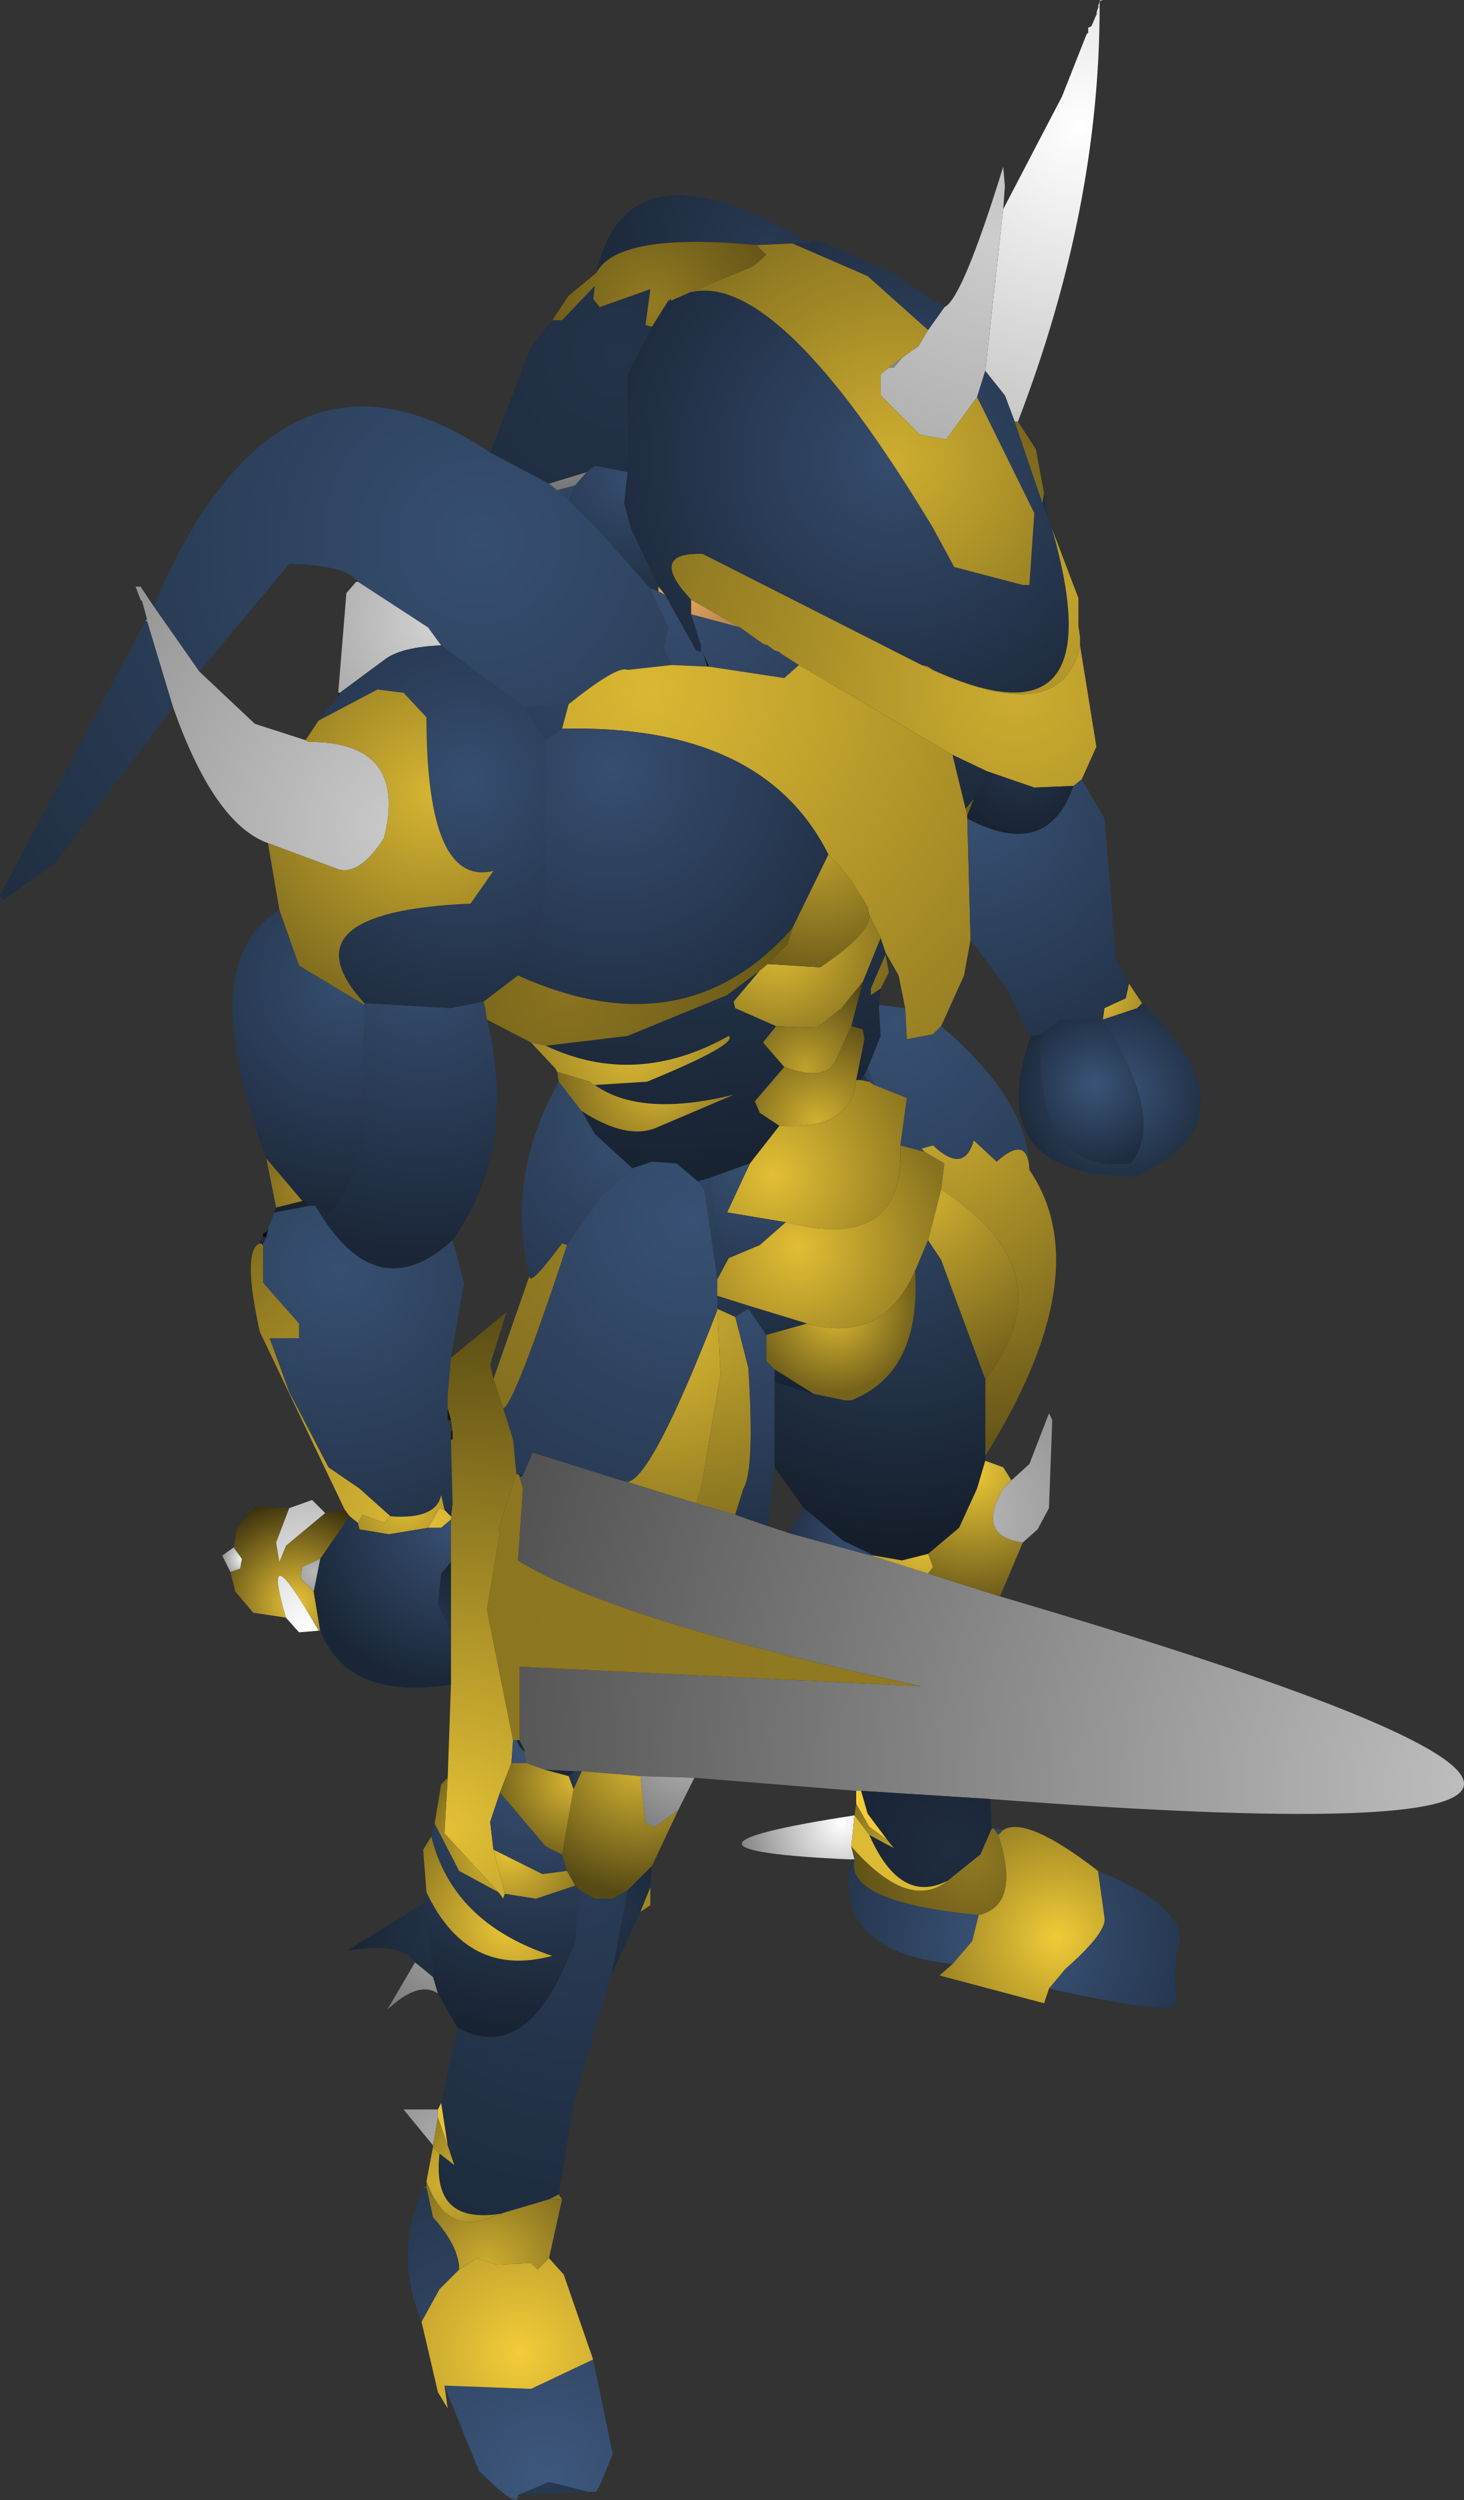 <?xml version="1.0" encoding="UTF-8" standalone="no"?>
<svg xmlns:ffdec="https://www.free-decompiler.com/flash" xmlns:xlink="http://www.w3.org/1999/xlink" ffdec:objectType="shape" height="76.5px" width="44.8px" xmlns="http://www.w3.org/2000/svg">
  <rect width="100%" height="100%" fill="#333333" stroke="none"/>
  <g transform="matrix(1.0, 0.0, 0.0, 1.0, 21.75, 63.6)">
    <path d="M11.9 -63.55 L11.9 -63.6 12.0 -63.6 11.9 -63.55 M11.85 -63.4 L11.9 -63.4 11.85 -63.35 11.85 -63.4 M11.8 -63.2 L11.85 -63.2 11.8 -63.15 11.8 -63.2" fill="url(#gradient0)" fill-rule="evenodd" stroke="none"/>
    <path d="M11.9 -63.55 L11.9 -63.4 Q11.9 -57.2 9.4 -50.7 L9.3 -50.7 9.0 -51.5 8.4 -52.25 8.95 -57.2 10.75 -60.65 11.5 -62.55 11.55 -62.6 11.55 -62.75 11.65 -62.8 11.8 -63.15 11.85 -63.2 11.8 -63.2 11.85 -63.35 11.9 -63.4 11.85 -63.4 11.9 -63.55" fill="url(#gradient1)" fill-rule="evenodd" stroke="none"/>
    <path d="M8.95 -57.2 L8.4 -52.25 8.15 -51.45 7.2 -50.15 6.4 -50.3 5.2 -51.5 5.2 -52.15 5.45 -52.35 5.6 -52.35 5.85 -52.65 6.2 -52.9 6.35 -53.0 6.65 -53.5 7.15 -54.2 Q7.7 -54.45 8.95 -58.5 L9.0 -57.9 8.95 -57.2" fill="url(#gradient2)" fill-rule="evenodd" stroke="none"/>
    <path d="M-1.8 -53.6 L-1.3 -54.4 -1.25 -54.4 -1.2 -54.4 -1.1 -54.45 -0.65 -54.65 Q2.05 -55.35 6.8 -47.45 L7.45 -46.25 9.55 -45.7 9.75 -45.7 9.9 -47.9 8.15 -51.45 8.4 -52.25 9.0 -51.5 9.3 -50.7 10.15 -48.2 10.35 -47.7 10.45 -47.4 Q12.4 -40.55 6.8 -43.1 L6.65 -43.2 6.45 -43.25 -0.05 -46.55 -0.25 -46.65 Q-1.95 -46.7 -0.6 -45.25 L-0.6 -44.8 -0.3 -43.85 -0.3 -43.65 -0.45 -43.7 -1.4 -45.4 -1.6 -45.65 -2.45 -47.45 -2.65 -48.2 -2.55 -49.15 -2.55 -52.15 -1.8 -53.6 M2.5 -56.15 L3.05 -56.15 Q2.95 -56.5 5.6 -55.2 L7.15 -54.2 6.65 -53.5 4.8 -55.15 2.5 -56.15" fill="url(#gradient3)" fill-rule="evenodd" stroke="none"/>
    <path d="M1.4 -56.1 Q-2.85 -56.5 -3.5 -55.25 -2.55 -59.5 3.05 -56.15 L2.5 -56.15 1.4 -56.1" fill="url(#gradient4)" fill-rule="evenodd" stroke="none"/>
    <path d="M-1.8 -53.6 L-2.0 -53.65 -1.85 -54.75 -3.4 -54.2 -3.6 -54.45 -3.55 -54.85 -4.55 -53.8 -4.85 -53.8 -4.35 -54.55 -3.5 -55.25 Q-2.85 -56.5 1.4 -56.1 L1.7 -55.8 1.3 -55.45 -0.65 -54.65 -1.1 -54.45 -1.2 -54.4 -1.25 -54.45 -1.3 -54.4 -1.8 -53.6" fill="url(#gradient5)" fill-rule="evenodd" stroke="none"/>
    <path d="M-1.3 -54.4 L-1.25 -54.45 -1.25 -54.4 -1.3 -54.4 M-0.65 -54.65 L1.3 -55.45 1.7 -55.8 1.4 -56.1 2.5 -56.15 4.8 -55.15 6.65 -53.5 6.35 -53.0 6.2 -52.9 5.85 -52.65 5.45 -52.35 5.2 -52.15 5.2 -51.5 6.4 -50.3 7.2 -50.15 8.15 -51.45 9.9 -47.9 9.75 -45.7 9.55 -45.7 7.45 -46.25 6.8 -47.45 Q2.05 -55.35 -0.65 -54.65" fill="url(#gradient6)" fill-rule="evenodd" stroke="none"/>
    <path d="M-4.85 -53.8 L-4.55 -53.8 -3.55 -54.85 -3.6 -54.45 -3.4 -54.2 -1.85 -54.75 -2.0 -53.65 -1.8 -53.6 -2.55 -52.15 -2.55 -49.15 -3.55 -49.35 -3.8 -49.15 -4.95 -48.8 -6.75 -49.75 -5.5 -53.0 -4.85 -53.8" fill="url(#gradient7)" fill-rule="evenodd" stroke="none"/>
    <path d="M-1.25 -54.45 L-1.2 -54.4 -1.25 -54.4 -1.25 -54.45 M-0.05 -43.2 L-0.1 -43.2 -0.25 -43.65 -0.05 -43.2" fill="url(#gradient8)" fill-rule="evenodd" stroke="none"/>
    <path d="M-6.75 -49.75 L-4.95 -48.8 -4.7 -48.6 -4.35 -48.3 -3.5 -47.45 -1.85 -45.6 -1.3 -44.4 -1.45 -43.8 -1.2 -43.25 -2.55 -43.1 Q-2.85 -43.25 -4.35 -42.05 L-5.7 -41.95 -8.25 -43.85 -8.65 -44.4 -10.8 -45.8 -10.85 -45.85 Q-11.2 -46.3 -12.9 -46.35 L-15.65 -43.05 -17.05 -45.05 Q-13.2 -54.1 -6.75 -49.75 M-16.45 -41.95 L-20.05 -37.2 -21.65 -36.05 -21.75 -36.2 -17.3 -44.6 -17.25 -44.6 -16.45 -41.95" fill="url(#gradient9)" fill-rule="evenodd" stroke="none"/>
    <path d="M-13.55 -37.8 Q-15.2 -38.4 -16.45 -41.95 L-17.25 -44.6 -17.25 -44.65 -17.4 -45.2 -17.45 -45.25 -17.6 -45.65 -17.45 -45.65 -17.05 -45.05 -15.65 -43.05 -13.95 -41.45 -12.4 -40.95 -12.3 -40.9 Q-9.25 -40.9 -10.0 -37.95 -10.75 -36.8 -11.4 -37.0 L-13.55 -37.8" fill="url(#gradient10)" fill-rule="evenodd" stroke="none"/>
    <path d="M-17.3 -44.6 L-17.25 -44.65 -17.25 -44.6 -17.3 -44.6" fill="url(#gradient11)" fill-rule="evenodd" stroke="none"/>
    <path d="M5.85 -52.65 L5.6 -52.35 5.45 -52.35 5.85 -52.65" fill="url(#gradient12)" fill-rule="evenodd" stroke="none"/>
    <path d="M9.4 -50.7 L9.95 -49.85 10.2 -48.5 10.15 -48.2 9.3 -50.7 9.4 -50.7" fill="url(#gradient13)" fill-rule="evenodd" stroke="none"/>
    <path d="M10.2 -48.5 L10.35 -47.7 10.15 -48.2 10.2 -48.5" fill="url(#gradient14)" fill-rule="evenodd" stroke="none"/>
    <path d="M-3.8 -49.15 L-3.55 -49.35 -2.55 -49.15 -2.65 -48.2 -2.45 -47.45 -1.6 -45.65 -1.6 -45.5 -1.85 -45.6 -3.5 -47.45 -4.35 -48.3 -4.15 -48.75 -3.8 -49.15" fill="url(#gradient15)" fill-rule="evenodd" stroke="none"/>
    <path d="M-0.6 -45.25 L0.9 -44.4 -0.6 -44.8 -0.6 -45.25 M-1.4 -45.4 L-1.6 -45.5 -1.6 -45.65 -1.4 -45.4" fill="url(#gradient16)" fill-rule="evenodd" stroke="none"/>
    <path d="M0.9 -44.4 L1.6 -43.9 1.75 -43.85 1.95 -43.7 2.1 -43.65 2.15 -43.6 2.7 -43.25 2.25 -42.85 -0.05 -43.2 -0.25 -43.65 -0.1 -43.2 -1.2 -43.25 -1.45 -43.8 -1.3 -44.4 -1.85 -45.6 -1.6 -45.5 -1.4 -45.4 -0.45 -43.7 -0.3 -43.65 -0.3 -43.85 -0.6 -44.8 0.9 -44.4 M-4.35 -42.05 L-4.55 -41.3 -5.05 -40.95 -5.7 -41.95 -4.35 -42.05 M5.2 -34.9 L5.35 -34.45 5.35 -34.4 4.9 -33.35 4.9 -33.15 5.2 -33.35 5.15 -32.85 5.15 -32.75 5.2 -31.9 4.8 -30.9 4.7 -30.7 4.6 -30.55 4.45 -30.55 4.7 -31.8 4.65 -32.1 4.3 -32.2 4.65 -33.55 5.2 -34.9 M-5.05 -31.6 L-2.55 -31.9 0.5 -33.15 1.5 -33.9 0.7 -32.95 0.75 -32.75 2.0 -32.2 1.6 -31.7 2.25 -30.95 1.35 -29.9 1.5 -29.55 2.1 -29.15 1.2 -28.0 -0.05 -27.55 -0.4 -27.45 -1.05 -28.0 -1.8 -28.05 -2.4 -27.85 -3.55 -28.9 -3.95 -29.6 Q-2.55 -28.7 -1.65 -29.1 L0.7 -30.1 Q-2.15 -29.4 -3.55 -30.4 L-1.95 -30.5 Q0.85 -31.65 0.55 -31.9 -2.3 -30.3 -5.05 -31.6 M-4.35 -48.3 L-4.7 -48.6 -4.15 -48.75 -4.35 -48.3" fill="url(#gradient17)" fill-rule="evenodd" stroke="none"/>
    <path d="M-4.95 -48.8 L-3.8 -49.15 -4.15 -48.75 -4.7 -48.6 -4.95 -48.8" fill="url(#gradient18)" fill-rule="evenodd" stroke="none"/>
    <path d="M10.45 -47.4 L11.25 -45.3 11.25 -44.45 11.3 -44.1 11.3 -43.85 Q10.75 -41.2 6.45 -43.25 L6.65 -43.2 6.8 -43.1 Q12.4 -40.55 10.45 -47.4" fill="url(#gradient19)" fill-rule="evenodd" stroke="none"/>
    <path d="M11.3 -43.85 L11.8 -40.75 11.35 -39.75 11.1 -39.55 9.9 -39.5 8.45 -40.0 7.4 -40.5 2.7 -43.25 2.15 -43.6 2.1 -43.65 1.95 -43.7 1.75 -43.85 1.6 -43.9 0.9 -44.4 -0.6 -45.25 Q-1.95 -46.7 -0.25 -46.65 L-0.05 -46.55 6.45 -43.25 Q10.75 -41.2 11.3 -43.85" fill="url(#gradient20)" fill-rule="evenodd" stroke="none"/>
    <path d="M-10.85 -45.8 L-10.85 -45.85 -10.8 -45.8 -10.85 -45.8" fill="url(#gradient21)" fill-rule="evenodd" stroke="none"/>
    <path d="M-11.4 -42.4 L-11.15 -45.45 -10.85 -45.8 -10.8 -45.8 -8.65 -44.4 -8.25 -43.85 Q-9.5 -43.8 -10.0 -43.4 L-11.35 -42.4 -11.4 -42.4" fill="url(#gradient22)" fill-rule="evenodd" stroke="none"/>
    <path d="M-11.4 -42.3 L-11.4 -42.4 -11.35 -42.4 -11.4 -42.3" fill="url(#gradient23)" fill-rule="evenodd" stroke="none"/>
    <path d="M-5.9 -33.75 L-6.95 -32.95 -7.95 -32.75 -10.6 -32.9 Q-13.15 -35.7 -7.35 -35.95 L-6.65 -36.95 Q-8.7 -36.45 -8.7 -41.65 L-9.4 -42.4 -10.2 -42.5 -12.0 -41.55 -11.4 -42.3 -11.35 -42.4 -10.0 -43.4 Q-9.5 -43.8 -8.25 -43.85 L-5.7 -41.95 -5.05 -40.95 -5.05 -36.6 Q-5.25 -34.8 -5.9 -33.75" fill="url(#gradient24)" fill-rule="evenodd" stroke="none"/>
    <path d="M7.95 -34.85 L7.75 -33.75 7.05 -32.2 6.8 -31.95 6.0 -31.8 5.95 -32.75 5.75 -33.75 5.35 -34.45 5.2 -34.9 4.85 -35.6 4.8 -35.85 4.3 -36.65 3.9 -37.15 3.6 -37.45 Q1.6 -41.45 -4.55 -41.3 L-4.35 -42.05 Q-2.85 -43.25 -2.55 -43.1 L-1.2 -43.25 -0.1 -43.2 -0.05 -43.2 2.25 -42.85 2.7 -43.25 7.4 -40.5 7.8 -38.85 7.85 -38.65 7.85 -38.55 7.95 -34.85" fill="url(#gradient25)" fill-rule="evenodd" stroke="none"/>
    <path d="M-13.2 -35.75 L-13.55 -37.8 -11.4 -37.0 Q-10.75 -36.8 -10.0 -37.95 -9.25 -40.9 -12.3 -40.9 L-12.4 -40.95 -12.0 -41.55 -10.2 -42.5 -9.4 -42.4 -8.7 -41.65 Q-8.7 -36.45 -6.65 -36.95 L-7.35 -35.95 Q-13.15 -35.7 -10.6 -32.9 L-10.6 -32.85 -12.6 -34.05 -13.2 -35.75" fill="url(#gradient26)" fill-rule="evenodd" stroke="none"/>
    <path d="M-6.95 -32.95 L-6.9 -32.75 -6.85 -32.4 Q-5.9 -28.45 -7.9 -25.65 -10.25 -23.5 -12.1 -26.7 -11.45 -25.75 -10.65 -28.7 L-10.6 -32.85 -10.6 -32.9 -7.95 -32.75 -6.95 -32.95" fill="url(#gradient27)" fill-rule="evenodd" stroke="none"/>
    <path d="M-13.6 -28.15 Q-15.85 -34.15 -13.2 -35.75 L-12.6 -34.05 -10.6 -32.85 -10.65 -28.7 Q-11.45 -25.75 -12.1 -26.7 L-12.3 -26.7 -12.35 -26.8 -12.4 -26.85 -12.5 -26.85 -13.6 -28.15" fill="url(#gradient28)" fill-rule="evenodd" stroke="none"/>
    <path d="M-4.55 -41.3 Q1.6 -41.45 3.6 -37.45 L2.5 -35.2 Q-0.8 -31.45 -5.9 -33.75 -5.25 -34.8 -5.05 -36.6 L-5.05 -40.95 -4.55 -41.3" fill="url(#gradient29)" fill-rule="evenodd" stroke="none"/>
    <path d="M1.5 -33.9 L0.5 -33.15 -2.55 -31.9 -5.05 -31.6 -5.5 -31.7 -6.85 -32.4 -6.9 -32.75 -6.95 -32.95 -5.9 -33.75 Q-0.8 -31.45 2.5 -35.2 L2.35 -34.7 1.75 -34.1 1.5 -33.9" fill="url(#gradient30)" fill-rule="evenodd" stroke="none"/>
    <path d="M7.4 -40.5 L8.45 -40.0 8.05 -39.15 7.8 -38.85 7.4 -40.5" fill="url(#gradient31)" fill-rule="evenodd" stroke="none"/>
    <path d="M7.85 -38.65 L7.8 -38.85 8.05 -39.15 7.85 -38.65" fill="url(#gradient32)" fill-rule="evenodd" stroke="none"/>
    <path d="M8.45 -40.0 L9.9 -39.5 11.1 -39.55 Q10.3 -37.25 7.85 -38.55 L7.85 -38.65 8.05 -39.15 8.45 -40.0" fill="url(#gradient33)" fill-rule="evenodd" stroke="none"/>
    <path d="M11.35 -39.75 L12.05 -38.55 12.4 -34.25 12.8 -33.5 12.7 -33.05 12.05 -32.75 12.0 -32.4 10.7 -32.4 10.1 -31.95 9.8 -31.9 9.8 -31.95 9.6 -32.15 9.1 -33.3 7.95 -34.85 7.85 -38.55 Q10.3 -37.25 11.1 -39.55 L11.35 -39.75" fill="url(#gradient34)" fill-rule="evenodd" stroke="none"/>
    <path d="M12.8 -33.5 L13.2 -32.9 13.05 -32.75 12.0 -32.4 12.05 -32.75 12.7 -33.05 12.8 -33.5" fill="url(#gradient35)" fill-rule="evenodd" stroke="none"/>
    <path d="M13.2 -32.9 Q16.9 -29.4 13.0 -27.6 8.25 -27.6 9.8 -31.9 L10.1 -31.95 Q9.9 -27.65 12.85 -28.0 13.95 -29.3 12.0 -32.4 L13.05 -32.75 13.2 -32.9" fill="url(#gradient36)" fill-rule="evenodd" stroke="none"/>
    <path d="M7.05 -32.2 Q9.75 -29.9 9.75 -27.8 9.7 -28.9 8.75 -28.05 L8.05 -28.7 Q7.75 -27.65 6.8 -28.55 L6.45 -28.45 6.55 -28.35 5.8 -28.55 6.0 -30.0 5.0 -30.4 4.8 -30.9 5.2 -31.9 5.15 -32.75 5.15 -32.85 5.95 -32.75 6.0 -31.8 6.8 -31.95 7.05 -32.2" fill="url(#gradient37)" fill-rule="evenodd" stroke="none"/>
    <path d="M4.85 -35.6 L5.2 -34.9 4.65 -33.55 4.0 -32.75 3.25 -32.15 2.0 -32.2 0.75 -32.75 0.7 -32.95 1.5 -33.9 1.75 -34.1 3.35 -34.0 Q4.9 -35.05 4.85 -35.6" fill="url(#gradient38)" fill-rule="evenodd" stroke="none"/>
    <path d="M3.6 -37.45 L3.9 -37.15 4.3 -36.65 4.8 -35.85 4.85 -35.6 Q4.9 -35.05 3.35 -34.0 L1.75 -34.1 2.35 -34.7 2.5 -35.2 3.6 -37.45" fill="url(#gradient39)" fill-rule="evenodd" stroke="none"/>
    <path d="M5.2 -33.35 L4.9 -33.15 4.9 -33.35 5.35 -34.4 5.45 -33.85 5.2 -33.35" fill="url(#gradient40)" fill-rule="evenodd" stroke="none"/>
    <path d="M-5.5 -31.7 L-5.05 -31.6 Q-2.3 -30.3 0.55 -31.9 0.85 -31.65 -1.95 -30.5 L-3.55 -30.4 -3.6 -30.4 -3.7 -30.5 -4.7 -30.8 -4.75 -30.9 -5.5 -31.7" fill="url(#gradient41)" fill-rule="evenodd" stroke="none"/>
    <path d="M2.25 -30.95 L1.6 -31.7 2.0 -32.2 3.25 -32.15 4.0 -32.75 4.65 -33.55 4.3 -32.2 3.8 -31.1 Q3.45 -30.5 2.25 -30.95" fill="url(#gradient42)" fill-rule="evenodd" stroke="none"/>
    <path d="M2.1 -29.15 L1.5 -29.55 1.35 -29.9 2.25 -30.95 Q3.45 -30.5 3.8 -31.1 L4.3 -32.2 4.65 -32.1 4.7 -31.8 4.45 -30.55 Q4.3 -29.0 2.1 -29.15" fill="url(#gradient43)" fill-rule="evenodd" stroke="none"/>
    <path d="M1.2 -28.0 L2.1 -29.15 Q4.3 -29.0 4.45 -30.55 L4.6 -30.55 4.85 -30.5 5.0 -30.4 6.0 -30.0 5.8 -28.55 Q5.95 -25.25 2.3 -26.2 L0.5 -26.5 1.2 -28.0" fill="url(#gradient44)" fill-rule="evenodd" stroke="none"/>
    <path d="M-0.05 -27.55 L1.2 -28.0 0.5 -26.5 2.3 -26.2 1.5 -25.5 0.55 -25.1 0.15 -26.1 -0.05 -27.55 M4.7 -30.7 L4.85 -30.5 4.6 -30.55 4.7 -30.7 M1.15 -23.55 L1.15 -23.65 2.95 -23.1 1.7 -22.75 1.15 -23.55 M1.95 -21.7 L3.15 -20.95 1.95 -21.3 1.95 -21.7" fill="url(#gradient45)" fill-rule="evenodd" stroke="none"/>
    <path d="M-3.95 -29.6 L-3.55 -28.9 -2.4 -27.85 -3.35 -27.0 -4.4 -25.5 -4.55 -25.55 Q-5.55 -24.2 -5.55 -24.55 -6.3 -27.55 -4.65 -30.5 L-3.95 -29.6 M-0.4 -27.45 L-0.05 -27.55 0.15 -26.1 0.55 -25.1 0.2 -24.45 -0.2 -27.2 -0.4 -27.45 M0.2 -23.55 L0.2 -23.95 1.15 -23.65 1.15 -23.55 0.75 -23.3 0.2 -23.55" fill="url(#gradient46)" fill-rule="evenodd" stroke="none"/>
    <path d="M-2.4 -27.85 L-1.8 -28.05 -1.05 -28.0 -0.4 -27.45 -0.2 -27.2 0.2 -24.45 0.2 -23.95 0.2 -23.55 0.2 -23.5 Q-1.8 -18.35 -2.55 -18.25 L-2.75 -18.3 -5.45 -19.15 -5.75 -18.45 -5.85 -18.45 -5.95 -18.5 -6.05 -19.55 -6.35 -20.5 Q-6.0 -20.65 -4.4 -25.5 L-3.35 -27.0 -2.4 -27.85 M-5.85 -10.35 L-5.75 -10.15 -5.85 -10.15 -5.95 -10.35 -5.85 -10.35 M-5.1 -9.45 L-4.15 -9.4 -4.35 -9.25 -5.1 -9.45" fill="url(#gradient47)" fill-rule="evenodd" stroke="none"/>
    <path d="M-3.55 -30.4 Q-2.15 -29.4 0.7 -30.1 L-1.65 -29.1 Q-2.55 -28.7 -3.95 -29.6 L-4.65 -30.5 -4.7 -30.8 -3.7 -30.5 -3.6 -30.4 -3.55 -30.4" fill="url(#gradient48)" fill-rule="evenodd" stroke="none"/>
    <path d="M-13.55 -26.0 L-13.35 -26.5 -12.3 -26.7 -12.1 -26.7 Q-10.25 -23.5 -7.9 -25.65 L-7.55 -24.35 -7.95 -22.05 -8.05 -20.9 -8.05 -20.5 -8.05 -20.15 -7.95 -19.8 -7.95 -19.55 -7.9 -17.6 -8.15 -17.4 -8.25 -17.85 Q-8.4 -17.1 -9.8 -17.2 L-10.75 -18.05 -11.7 -18.7 -12.9 -21.0 -13.5 -22.65 -12.6 -22.65 -12.6 -23.1 -13.7 -24.35 -13.7 -25.5 -13.7 -25.55 -13.6 -25.75 -13.55 -26.0" fill="url(#gradient49)" fill-rule="evenodd" stroke="none"/>
    <path d="M-13.35 -26.5 L-13.3 -26.65 -12.5 -26.85 -12.4 -26.85 -12.35 -26.8 -12.3 -26.7 -13.35 -26.5" fill="url(#gradient50)" fill-rule="evenodd" stroke="none"/>
    <path d="M-13.3 -26.65 L-13.6 -28.15 -12.5 -26.85 -13.3 -26.65" fill="url(#gradient51)" fill-rule="evenodd" stroke="none"/>
    <path d="M4.8 -30.9 L5.0 -30.4 4.85 -30.5 4.7 -30.7 4.8 -30.9" fill="url(#gradient52)" fill-rule="evenodd" stroke="none"/>
    <path d="M10.1 -31.95 L10.7 -32.4 12.0 -32.4 Q13.95 -29.3 12.85 -28.0 9.9 -27.65 10.1 -31.95" fill="url(#gradient53)" fill-rule="evenodd" stroke="none"/>
    <path d="M5.8 -28.55 L6.55 -28.35 7.15 -28.0 7.05 -27.2 6.65 -25.65 6.25 -24.7 Q5.25 -22.45 2.95 -23.1 L1.15 -23.65 0.2 -23.95 0.2 -24.45 0.55 -25.1 1.5 -25.5 2.3 -26.2 Q5.95 -25.25 5.8 -28.55" fill="url(#gradient54)" fill-rule="evenodd" stroke="none"/>
    <path d="M9.75 -27.8 Q11.9 -24.65 8.4 -19.05 L8.4 -21.4 Q10.95 -24.7 7.05 -27.2 L7.15 -28.0 6.55 -28.35 6.45 -28.45 6.8 -28.55 Q7.75 -27.65 8.05 -28.7 L8.75 -28.05 Q9.7 -28.9 9.75 -27.8" fill="url(#gradient55)" fill-rule="evenodd" stroke="none"/>
    <path d="M8.4 -19.05 L8.4 -18.9 8.15 -18.05 7.6 -16.85 6.65 -16.05 5.85 -15.85 5.0 -16.0 4.05 -16.45 2.85 -17.45 1.95 -18.7 1.95 -21.3 3.15 -20.95 4.1 -20.75 4.3 -20.75 Q6.45 -21.6 6.25 -24.7 L6.65 -25.65 7.05 -25.05 8.4 -21.4 8.4 -19.05" fill="url(#gradient56)" fill-rule="evenodd" stroke="none"/>
    <path d="M7.05 -27.2 Q10.95 -24.7 8.4 -21.4 L7.05 -25.05 6.65 -25.65 7.05 -27.2" fill="url(#gradient57)" fill-rule="evenodd" stroke="none"/>
    <path d="M-4.4 -25.5 Q-6.0 -20.65 -6.35 -20.5 L-6.65 -21.4 -5.55 -24.55 Q-5.55 -24.2 -4.55 -25.55 L-4.4 -25.5" fill="url(#gradient58)" fill-rule="evenodd" stroke="none"/>
    <path d="M-8.05 -9.2 L-7.95 -12.05 -7.95 -13.7 -7.95 -15.8 -7.95 -17.1 -7.95 -17.2 -7.9 -17.6 -7.95 -19.55 -7.9 -19.55 -7.9 -19.8 -7.95 -20.15 -8.05 -20.5 -8.05 -20.9 -7.95 -22.05 -6.25 -23.45 -6.75 -21.85 -6.65 -21.4 -6.35 -20.5 -6.05 -19.55 -5.95 -18.5 -6.5 -16.8 -6.45 -16.7 -6.85 -14.35 -6.05 -10.35 -6.1 -9.65 -6.45 -8.75 -6.75 -7.85 -6.65 -7.0 -6.3 -5.65 -6.35 -5.5 -6.5 -5.7 -8.15 -7.5 -8.05 -9.2" fill="url(#gradient59)" fill-rule="evenodd" stroke="none"/>
    <path d="M-13.7 -25.75 L-13.7 -25.85 -13.6 -25.9 -13.55 -26.0 -13.6 -25.75 -13.7 -25.75 M-13.75 -25.55 L-13.7 -25.55 -13.7 -25.5 -13.75 -25.55" fill="url(#gradient60)" fill-rule="evenodd" stroke="none"/>
    <path d="M-13.75 -25.65 L-13.7 -25.75 -13.6 -25.75 -13.7 -25.55 -13.75 -25.55 -13.75 -25.65" fill="url(#gradient61)" fill-rule="evenodd" stroke="none"/>
    <path d="M-13.8 -25.55 L-13.75 -25.65 -13.75 -25.55 -13.8 -25.55" fill="url(#gradient62)" fill-rule="evenodd" stroke="none"/>
    <path d="M-11.2 -17.4 L-13.8 -22.85 Q-14.35 -25.35 -13.8 -25.55 L-13.75 -25.55 -13.7 -25.5 -13.7 -24.35 -12.6 -23.1 -12.6 -22.65 -13.5 -22.65 -12.9 -21.0 -11.7 -18.7 -10.75 -18.05 -9.8 -17.2 -10.0 -17.0 -10.65 -17.25 -10.8 -17.0 -11.05 -17.2 -11.2 -17.4 M-8.65 -16.85 L-8.3 -17.45 -8.15 -17.4 -7.95 -17.2 -7.95 -17.1 -8.25 -16.85 -8.65 -16.85" fill="url(#gradient63)" fill-rule="evenodd" stroke="none"/>
    <path d="M-11.95 -13.7 L-12.0 -13.7 Q-13.8 -16.85 -13.0 -14.1 L-14.0 -14.25 -14.55 -14.9 -14.7 -15.5 -14.4 -15.6 -14.35 -15.9 -14.6 -16.25 -14.5 -16.85 -13.95 -17.5 -12.9 -17.45 -13.3 -16.4 -13.2 -15.8 -13.0 -16.3 -11.8 -17.3 -11.2 -17.4 -11.05 -17.2 -11.95 -15.9 -12.5 -15.65 -12.55 -15.3 -12.15 -14.9 -11.95 -13.7" fill="url(#gradient64)" fill-rule="evenodd" stroke="none"/>
    <path d="M-12.0 -13.7 L-12.6 -13.65 -13.0 -14.1 Q-13.8 -16.85 -12.0 -13.7 M-12.9 -17.45 L-12.2 -17.7 -11.8 -17.3 -13.0 -16.3 -13.2 -15.8 -13.3 -16.4 -12.9 -17.45" fill="url(#gradient65)" fill-rule="evenodd" stroke="none"/>
    <path d="M-14.7 -15.5 L-14.95 -16.0 -14.6 -16.25 -14.35 -15.9 -14.4 -15.6 -14.7 -15.5" fill="url(#gradient66)" fill-rule="evenodd" stroke="none"/>
    <path d="M-10.8 -17.0 L-10.65 -17.25 -10.0 -17.0 -9.8 -17.2 Q-8.4 -17.1 -8.25 -17.85 L-8.15 -17.4 -8.3 -17.45 -8.65 -16.85 -9.85 -16.65 -10.75 -16.8 -10.8 -17.0" fill="url(#gradient67)" fill-rule="evenodd" stroke="none"/>
    <path d="M-7.95 -12.05 Q-11.1 -11.55 -11.95 -13.7 L-12.15 -14.9 -11.95 -15.9 -11.05 -17.2 -10.8 -17.0 -10.75 -16.8 -9.85 -16.65 -8.65 -16.85 -8.25 -16.85 -7.95 -17.1 -7.95 -15.8 -8.25 -15.45 -8.35 -14.5 -7.95 -13.7 -7.95 -12.05" fill="url(#gradient68)" fill-rule="evenodd" stroke="none"/>
    <path d="M1.7 -22.75 L2.95 -23.1 Q5.25 -22.45 6.25 -24.7 6.45 -21.6 4.3 -20.75 L4.1 -20.75 3.15 -20.95 1.95 -21.7 1.7 -21.95 1.7 -22.75" fill="url(#gradient69)" fill-rule="evenodd" stroke="none"/>
    <path d="M0.2 -23.5 L0.2 -23.55 0.75 -23.3 1.15 -21.75 Q1.35 -18.6 1.0 -18.05 L0.75 -17.25 -0.45 -17.6 -0.3 -18.05 0.3 -21.55 0.2 -23.5" fill="url(#gradient70)" fill-rule="evenodd" stroke="none"/>
    <path d="M-2.55 -18.25 Q-1.8 -18.35 0.2 -23.5 L0.3 -21.55 -0.3 -18.05 -0.45 -17.6 -2.55 -18.25" fill="url(#gradient71)" fill-rule="evenodd" stroke="none"/>
    <path d="M8.85 -14.75 Q37.4 -6.35 8.55 -8.55 L4.6 -8.8 4.45 -8.8 -0.5 -9.2 -2.15 -9.25 -3.95 -9.4 -4.15 -9.4 -5.1 -9.45 -5.65 -9.65 -5.7 -10.0 -5.7 -10.05 -5.75 -10.15 -5.85 -10.35 -5.85 -12.6 6.45 -12.0 Q-2.95 -14.0 -5.9 -15.85 L-5.75 -18.05 -5.85 -18.4 -5.75 -18.45 -5.45 -19.15 -2.75 -18.3 -2.55 -18.25 -0.45 -17.6 0.75 -17.25 1.75 -16.9 2.35 -16.7 4.9 -16.0 6.65 -15.45 8.85 -14.75" fill="url(#gradient72)" fill-rule="evenodd" stroke="none"/>
    <path d="M-5.85 -18.45 L-5.75 -18.45 -5.85 -18.4 -5.85 -18.45" fill="url(#gradient73)" fill-rule="evenodd" stroke="none"/>
    <path d="M-5.95 -18.5 L-5.85 -18.45 -5.85 -18.4 -5.75 -18.05 -5.9 -15.85 Q-2.95 -14.0 6.45 -12.0 L-5.85 -12.6 -5.85 -10.35 -5.95 -10.35 -6.05 -10.35 -6.85 -14.35 -6.45 -16.7 -6.5 -16.8 -5.95 -18.5" fill="url(#gradient74)" fill-rule="evenodd" stroke="none"/>
    <path d="M0.75 -17.25 L1.0 -18.05 Q1.35 -18.6 1.15 -21.75 L0.75 -23.3 1.15 -23.55 1.7 -22.75 1.7 -21.95 1.95 -21.7 1.95 -21.3 1.95 -18.7 1.75 -16.9 0.75 -17.25" fill="url(#gradient75)" fill-rule="evenodd" stroke="none"/>
    <path d="M-7.95 -20.15 L-8.05 -20.15 -8.05 -20.5 -7.95 -20.15 M-7.95 -19.8 L-7.9 -19.8 -7.9 -19.55 -7.95 -19.55 -7.95 -19.8" fill="url(#gradient76)" fill-rule="evenodd" stroke="none"/>
    <path d="M-8.15 -17.4 L-7.9 -17.6 -7.95 -17.2 -8.15 -17.4" fill="url(#gradient77)" fill-rule="evenodd" stroke="none"/>
    <path d="M8.4 -18.9 L8.95 -18.7 9.2 -18.3 8.95 -18.05 Q8.1 -16.6 9.55 -16.4 L8.85 -14.75 6.65 -15.45 6.8 -15.65 6.65 -16.05 7.6 -16.85 8.15 -18.05 8.4 -18.9" fill="url(#gradient78)" fill-rule="evenodd" stroke="none"/>
    <path d="M6.65 -16.05 L6.8 -15.65 6.65 -15.45 4.9 -16.0 5.0 -16.0 5.85 -15.85 6.65 -16.05" fill="url(#gradient79)" fill-rule="evenodd" stroke="none"/>
    <path d="M2.35 -16.7 L2.85 -17.45 4.05 -16.45 5.0 -16.0 4.9 -16.0 2.35 -16.7" fill="url(#gradient80)" fill-rule="evenodd" stroke="none"/>
    <path d="M9.2 -18.3 L9.75 -18.8 10.35 -20.35 10.45 -20.15 10.35 -17.45 10.0 -16.8 9.55 -16.4 Q8.1 -16.6 8.95 -18.05 L9.2 -18.3" fill="url(#gradient81)" fill-rule="evenodd" stroke="none"/>
    <path d="M-7.75 -1.55 L-8.35 -2.6 -8.5 -3.1 -8.5 -3.35 -8.8 -5.35 -8.7 -5.7 Q-7.45 -3.05 -4.85 -3.75 -7.9 -4.75 -8.55 -7.4 L-8.45 -7.8 -7.7 -6.35 -6.5 -5.7 -6.35 -5.5 -6.3 -5.65 -5.35 -5.5 -4.15 -5.9 -4.0 -5.75 -4.15 -4.15 -4.5 -3.35 Q-5.8 -0.5 -7.75 -1.55 M-5.7 -10.0 L-5.65 -9.65 -6.1 -9.65 -6.05 -10.35 -5.95 -10.35 -5.85 -10.15 -5.7 -10.0 M-6.65 -7.0 L-6.75 -7.85 -6.45 -8.75 -5.05 -7.1 -4.55 -6.85 -4.4 -6.35 -5.15 -6.25 -6.65 -7.0" fill="url(#gradient82)" fill-rule="evenodd" stroke="none"/>
    <path d="M-11.95 -15.9 L-12.15 -14.9 -12.55 -15.3 -12.5 -15.65 -11.95 -15.9" fill="url(#gradient83)" fill-rule="evenodd" stroke="none"/>
    <path d="M-7.95 -15.8 L-7.95 -13.7 -8.35 -14.5 -8.25 -15.45 -7.95 -15.8" fill="url(#gradient84)" fill-rule="evenodd" stroke="none"/>
    <path d="M8.55 -8.55 L8.6 -7.65 8.25 -6.85 7.25 -6.05 Q5.8 -5.3 4.85 -7.45 L5.6 -7.05 5.4 -7.3 4.8 -8.1 4.6 -8.8 8.55 -8.55" fill="url(#gradient85)" fill-rule="evenodd" stroke="none"/>
    <path d="M4.45 -8.4 L4.45 -8.8 4.6 -8.8 4.8 -8.1 5.4 -7.3 4.85 -7.7 4.45 -8.4" fill="url(#gradient86)" fill-rule="evenodd" stroke="none"/>
    <path d="M-0.5 -9.2 L-1.0 -8.2 -1.7 -7.7 -2.0 -7.8 -2.15 -9.25 -0.5 -9.2" fill="url(#gradient87)" fill-rule="evenodd" stroke="none"/>
    <path d="M-1.0 -8.2 L-1.8 -6.5 -2.55 -5.75 -3.0 -5.5 -3.55 -5.5 -4.0 -5.75 -4.15 -5.9 -4.4 -6.35 -4.55 -6.85 -4.2 -8.85 -3.95 -9.4 -2.15 -9.25 -2.0 -7.8 -1.7 -7.7 -1.0 -8.2" fill="url(#gradient88)" fill-rule="evenodd" stroke="none"/>
    <path d="M-4.15 -9.4 L-3.95 -9.4 -4.2 -8.85 -4.35 -9.25 -4.15 -9.4" fill="url(#gradient89)" fill-rule="evenodd" stroke="none"/>
    <path d="M-5.65 -9.65 L-5.1 -9.45 -4.35 -9.25 -4.2 -8.85 -4.55 -6.85 -5.05 -7.1 -6.45 -8.75 -6.1 -9.65 -5.65 -9.65" fill="url(#gradient90)" fill-rule="evenodd" stroke="none"/>
    <path d="M-5.75 -10.15 L-5.7 -10.05 -5.7 -10.0 -5.85 -10.15 -5.75 -10.15" fill="url(#gradient91)" fill-rule="evenodd" stroke="none"/>
    <path d="M-8.45 -7.8 L-8.25 -9.0 -8.05 -9.2 -8.15 -7.5 -6.5 -5.7 -7.7 -6.35 -8.45 -7.8 M-4.4 -6.35 L-4.15 -5.9 -5.35 -5.5 -6.3 -5.65 -6.65 -7.0 -5.15 -6.25 -4.4 -6.35" fill="url(#gradient92)" fill-rule="evenodd" stroke="none"/>
    <path d="M-8.7 -5.7 L-8.8 -7.0 -8.55 -7.4 Q-7.9 -4.75 -4.85 -3.75 -7.45 -3.05 -8.7 -5.7" fill="url(#gradient93)" fill-rule="evenodd" stroke="none"/>
    <path d="M-9.05 -3.55 Q-9.5 -4.2 -11.15 -3.9 L-8.8 -5.35 -8.5 -3.35 -8.5 -3.1 -8.8 -3.35 -9.05 -3.55" fill="url(#gradient94)" fill-rule="evenodd" stroke="none"/>
    <path d="M-8.35 -2.6 Q-8.95 -3.0 -9.9 -2.1 L-9.05 -3.55 -8.8 -3.35 -8.5 -3.1 -8.35 -2.6" fill="url(#gradient95)" fill-rule="evenodd" stroke="none"/>
    <path d="M4.4 -8.05 L4.45 -8.4 4.85 -7.7 5.4 -7.3 5.6 -7.05 4.85 -7.45 4.4 -8.05" fill="url(#gradient96)" fill-rule="evenodd" stroke="none"/>
    <path d="M4.3 -6.7 Q-2.45 -7.0 4.4 -8.05 L4.3 -7.1 4.4 -6.7 4.3 -6.7" fill="url(#gradient97)" fill-rule="evenodd" stroke="none"/>
    <path d="M8.65 -7.65 L8.95 -7.6 8.8 -7.45 8.65 -7.65 M11.85 -6.35 Q14.9 -5.1 14.25 -3.8 L14.2 -3.4 14.25 -2.3 Q14.2 -1.9 10.35 -2.75 L10.85 -3.35 Q12.1 -4.45 12.05 -4.9 L11.85 -6.35 M7.4 -3.5 Q3.7 -3.9 4.3 -6.7 L4.4 -6.7 Q4.1 -5.4 8.2 -5.0 L8.0 -4.2 7.4 -3.5" fill="url(#gradient98)" fill-rule="evenodd" stroke="none"/>
    <path d="M8.6 -7.65 L8.65 -7.65 8.8 -7.45 Q9.5 -5.3 8.2 -5.0 4.1 -5.4 4.4 -6.7 L4.3 -7.1 Q6.05 -5.1 7.25 -6.05 L8.25 -6.85 8.6 -7.65" fill="url(#gradient99)" fill-rule="evenodd" stroke="none"/>
    <path d="M4.3 -7.1 L4.4 -8.05 4.85 -7.45 Q5.8 -5.3 7.25 -6.05 6.05 -5.1 4.3 -7.1" fill="url(#gradient100)" fill-rule="evenodd" stroke="none"/>
    <path d="M8.95 -7.6 Q9.65 -8.05 11.85 -6.35 L12.05 -4.9 Q12.1 -4.45 10.85 -3.35 L10.35 -2.75 10.2 -2.3 7.0 -3.15 7.4 -3.5 8.0 -4.2 8.2 -5.0 Q9.5 -5.3 8.8 -7.45 L8.95 -7.6" fill="url(#gradient101)" fill-rule="evenodd" stroke="none"/>
    <path d="M-1.8 -6.5 L-1.85 -5.85 -2.15 -5.1 -3.05 -3.15 -3.0 -3.35 -2.55 -5.75 -1.8 -6.5" fill="url(#gradient102)" fill-rule="evenodd" stroke="none"/>
    <path d="M-3.05 -3.15 L-4.2 0.8 -4.65 3.55 -4.95 3.7 -6.3 4.1 -6.45 4.15 -6.5 4.15 Q-8.55 4.45 -8.3 2.3 L-7.85 2.65 -8.05 2.05 -8.25 0.75 -7.75 -1.55 Q-5.8 -0.5 -4.5 -3.35 L-4.15 -4.15 -4.0 -5.75 -3.55 -5.5 -3.0 -5.5 -2.55 -5.75 -3.0 -3.35 -3.05 -3.15" fill="url(#gradient103)" fill-rule="evenodd" stroke="none"/>
    <path d="M-1.85 -5.85 L-1.85 -5.3 -2.15 -5.1 -1.85 -5.85" fill="url(#gradient104)" fill-rule="evenodd" stroke="none"/>
    <path d="M-4.65 3.55 L-4.55 3.7 -4.95 3.7 -4.65 3.55 M-8.7 3.15 L-8.5 2.1 -8.3 2.3 Q-8.55 4.45 -6.5 4.15 -8.05 4.95 -8.7 3.15" fill="url(#gradient105)" fill-rule="evenodd" stroke="none"/>
    <path d="M-4.55 3.7 L-4.95 5.5 -5.3 5.85 -5.5 5.65 -6.55 5.7 -7.15 5.5 -7.7 5.85 Q-7.7 5.15 -8.5 4.25 L-8.7 3.35 -8.7 3.3 -8.7 3.15 Q-8.05 4.95 -6.5 4.15 L-6.45 4.15 -6.3 4.1 -4.95 3.7 -4.55 3.7" fill="url(#gradient106)" fill-rule="evenodd" stroke="none"/>
    <path d="M-8.35 0.95 L-8.25 0.75 -8.05 2.05 -8.35 1.2 -8.35 0.95" fill="url(#gradient107)" fill-rule="evenodd" stroke="none"/>
    <path d="M-8.5 2.05 L-9.4 0.95 -8.35 0.95 -8.35 1.2 -8.5 2.05" fill="url(#gradient108)" fill-rule="evenodd" stroke="none"/>
    <path d="M-8.5 2.1 L-8.5 2.05 -8.35 1.2 -8.05 2.05 -7.85 2.65 -8.3 2.3 -8.5 2.1" fill="url(#gradient109)" fill-rule="evenodd" stroke="none"/>
    <path d="M-8.8 3.35 L-8.7 3.3 -8.7 3.35 -8.8 3.35" fill="url(#gradient110)" fill-rule="evenodd" stroke="none"/>
    <path d="M-3.6 8.6 L-3.0 11.5 -3.35 12.35 -3.5 12.65 -3.75 12.65 -4.95 12.35 -5.9 12.75 Q-5.85 13.25 -7.1 12.0 L-8.15 9.4 -5.5 9.5 -3.6 8.6 M-8.85 7.45 Q-9.7 5.35 -8.8 3.35 L-8.7 3.35 -8.5 4.25 Q-7.7 5.15 -7.7 5.85 L-8.3 6.45 -8.85 7.45" fill="url(#gradient111)" fill-rule="evenodd" stroke="none"/>
    <path d="M-4.95 5.5 L-4.5 6.0 -3.6 8.6 -5.5 9.5 -8.15 9.4 -8.05 10.1 -8.35 9.6 -8.85 7.45 -8.3 6.45 -7.7 5.85 -7.15 5.5 -6.55 5.7 -5.5 5.65 -5.3 5.85 -4.95 5.5" fill="url(#gradient112)" fill-rule="evenodd" stroke="none"/>
    <path d="M-3.75 12.65 L-5.9 12.75 -4.95 12.35 -3.75 12.65" fill="url(#gradient113)" fill-rule="evenodd" stroke="none"/>
  </g>
  <defs>
    <radialGradient cx="0" cy="0" gradientTransform="matrix(0.003, 0.0, 0.0, 0.003, 12.2, -64.5)" gradientUnits="userSpaceOnUse" id="gradient0" r="819.2" spreadMethod="pad">
      <stop offset="0.0" stop-color="#b0b0b0"/>
      <stop offset="1.0" stop-color="#7e7e7e"/>
    </radialGradient>
    <radialGradient cx="0" cy="0" gradientTransform="matrix(0.012, 0.0, 0.0, 0.012, 11.3, -59.7)" gradientUnits="userSpaceOnUse" id="gradient1" r="819.2" spreadMethod="pad">
      <stop offset="0.0" stop-color="#ffffff"/>
      <stop offset="1.0" stop-color="#c4c4c4"/>
    </radialGradient>
    <radialGradient cx="0" cy="0" gradientTransform="matrix(0.008, 0.0, 0.0, 0.008, 8.65, -56.3)" gradientUnits="userSpaceOnUse" id="gradient2" r="819.2" spreadMethod="pad">
      <stop offset="0.0" stop-color="#cdcdcd"/>
      <stop offset="1.0" stop-color="#b1b1b1"/>
    </radialGradient>
    <radialGradient cx="0" cy="0" gradientTransform="matrix(0.011, 0.0, 0.0, 0.011, 5.55, -49.55)" gradientUnits="userSpaceOnUse" id="gradient3" r="819.2" spreadMethod="pad">
      <stop offset="0.0" stop-color="#354c6d"/>
      <stop offset="1.0" stop-color="#1d293c"/>
    </radialGradient>
    <radialGradient cx="0" cy="0" gradientTransform="matrix(0.007, 0.0, 0.0, 0.007, 1.7, -55.9)" gradientUnits="userSpaceOnUse" id="gradient4" r="819.2" spreadMethod="pad">
      <stop offset="0.0" stop-color="#283952"/>
      <stop offset="1.0" stop-color="#1b2738"/>
    </radialGradient>
    <radialGradient cx="0" cy="0" gradientTransform="matrix(0.006, 0.0, 0.0, 0.006, -1.85, -54.3)" gradientUnits="userSpaceOnUse" id="gradient5" r="819.2" spreadMethod="pad">
      <stop offset="0.0" stop-color="#927b22"/>
      <stop offset="1.0" stop-color="#594b14"/>
    </radialGradient>
    <radialGradient cx="0" cy="0" gradientTransform="matrix(0.011, 0.0, 0.0, 0.011, 5.6, -49.55)" gradientUnits="userSpaceOnUse" id="gradient6" r="819.2" spreadMethod="pad">
      <stop offset="0.0" stop-color="#ceae30"/>
      <stop offset="1.0" stop-color="#7e6a1e"/>
    </radialGradient>
    <radialGradient cx="0" cy="0" gradientTransform="matrix(0.009, 0.0, 0.0, 0.009, -2.8, -52.8)" gradientUnits="userSpaceOnUse" id="gradient7" r="819.2" spreadMethod="pad">
      <stop offset="0.0" stop-color="#24334a"/>
      <stop offset="1.0" stop-color="#1e2b3e"/>
    </radialGradient>
    <radialGradient cx="0" cy="0" gradientTransform="matrix(0.013, 0.0, 0.0, 0.013, -2.35, -52.9)" gradientUnits="userSpaceOnUse" id="gradient8" r="819.2" spreadMethod="pad">
      <stop offset="0.0" stop-color="#1f2d41"/>
      <stop offset="1.0" stop-color="#06090d"/>
    </radialGradient>
    <radialGradient cx="0" cy="0" gradientTransform="matrix(0.022, 0.0, 0.0, 0.022, -7.1, -47.05)" gradientUnits="userSpaceOnUse" id="gradient9" r="819.2" spreadMethod="pad">
      <stop offset="0.0" stop-color="#364e70"/>
      <stop offset="1.0" stop-color="#202e41"/>
    </radialGradient>
    <radialGradient cx="0" cy="0" gradientTransform="matrix(0.013, 0.0, 0.0, 0.013, -9.5, -38.35)" gradientUnits="userSpaceOnUse" id="gradient10" r="819.2" spreadMethod="pad">
      <stop offset="0.0" stop-color="#cacaca"/>
      <stop offset="1.0" stop-color="#969696"/>
    </radialGradient>
    <radialGradient cx="0" cy="0" gradientTransform="matrix(0.003, 0.0, 0.0, 0.003, -17.6, -45.8)" gradientUnits="userSpaceOnUse" id="gradient11" r="819.2" spreadMethod="pad">
      <stop offset="0.0" stop-color="#b0b0b0"/>
      <stop offset="1.0" stop-color="#aeaeae"/>
    </radialGradient>
    <radialGradient cx="0" cy="0" gradientTransform="matrix(0.007, 0.0, 0.0, 0.007, 5.2, -52.3)" gradientUnits="userSpaceOnUse" id="gradient12" r="819.2" spreadMethod="pad">
      <stop offset="0.0" stop-color="#8f8f8f"/>
      <stop offset="1.0" stop-color="#202020"/>
    </radialGradient>
    <radialGradient cx="0" cy="0" gradientTransform="matrix(0.004, 0.0, 0.0, 0.004, 9.7, -49.2)" gradientUnits="userSpaceOnUse" id="gradient13" r="819.2" spreadMethod="pad">
      <stop offset="0.0" stop-color="#806c1e"/>
      <stop offset="1.0" stop-color="#73611b"/>
    </radialGradient>
    <radialGradient cx="0" cy="0" gradientTransform="matrix(0.003, 0.0, 0.0, 0.003, 10.05, -47.7)" gradientUnits="userSpaceOnUse" id="gradient14" r="819.2" spreadMethod="pad">
      <stop offset="0.0" stop-color="#223146"/>
      <stop offset="1.0" stop-color="#1d293b"/>
    </radialGradient>
    <radialGradient cx="0" cy="0" gradientTransform="matrix(0.004, 0.0, 0.0, 0.004, -2.55, -48.95)" gradientUnits="userSpaceOnUse" id="gradient15" r="819.2" spreadMethod="pad">
      <stop offset="0.0" stop-color="#364d6f"/>
      <stop offset="1.0" stop-color="#223247"/>
    </radialGradient>
    <radialGradient cx="0" cy="0" gradientTransform="matrix(0.003, 0.0, 0.0, 0.003, -0.95, -45.85)" gradientUnits="userSpaceOnUse" id="gradient16" r="819.2" spreadMethod="pad">
      <stop offset="0.0" stop-color="#f4b065"/>
      <stop offset="1.0" stop-color="#ac7c47"/>
    </radialGradient>
    <radialGradient cx="0" cy="0" gradientTransform="matrix(0.022, 0.0, 0.0, 0.022, -1.2, -46.0)" gradientUnits="userSpaceOnUse" id="gradient17" r="819.2" spreadMethod="pad">
      <stop offset="0.0" stop-color="#374e70"/>
      <stop offset="1.0" stop-color="#182332"/>
    </radialGradient>
    <radialGradient cx="0" cy="0" gradientTransform="matrix(0.002, 0.0, 0.0, 0.002, -4.55, -49.95)" gradientUnits="userSpaceOnUse" id="gradient18" r="819.2" spreadMethod="pad">
      <stop offset="0.0" stop-color="#9c9c9c"/>
      <stop offset="1.0" stop-color="#6c6c6c"/>
    </radialGradient>
    <radialGradient cx="0" cy="0" gradientTransform="matrix(0.007, 0.0, 0.0, 0.007, 11.0, -45.5)" gradientUnits="userSpaceOnUse" id="gradient19" r="819.2" spreadMethod="pad">
      <stop offset="0.0" stop-color="#c0a22d"/>
      <stop offset="1.0" stop-color="#a48a26"/>
    </radialGradient>
    <radialGradient cx="0" cy="0" gradientTransform="matrix(0.014, 0.0, 0.0, 0.014, 9.35, -42.45)" gradientUnits="userSpaceOnUse" id="gradient20" r="819.2" spreadMethod="pad">
      <stop offset="0.0" stop-color="#cdad30"/>
      <stop offset="1.0" stop-color="#8d7721"/>
    </radialGradient>
    <radialGradient cx="0" cy="0" gradientTransform="matrix(0.011, 0.0, 0.0, 0.011, -17.6, -44.25)" gradientUnits="userSpaceOnUse" id="gradient21" r="819.2" spreadMethod="pad">
      <stop offset="0.0" stop-color="#1f2d40"/>
      <stop offset="1.0" stop-color="#06090d"/>
    </radialGradient>
    <radialGradient cx="0" cy="0" gradientTransform="matrix(0.005, 0.0, 0.0, 0.005, -8.35, -44.55)" gradientUnits="userSpaceOnUse" id="gradient22" r="819.2" spreadMethod="pad">
      <stop offset="0.0" stop-color="#d2d2d2"/>
      <stop offset="1.0" stop-color="#a8a8a8"/>
    </radialGradient>
    <radialGradient cx="0" cy="0" gradientTransform="matrix(0.002, 0.0, 0.0, 0.002, -11.7, -42.2)" gradientUnits="userSpaceOnUse" id="gradient23" r="819.2" spreadMethod="pad">
      <stop offset="0.0" stop-color="#06090d"/>
      <stop offset="1.0" stop-color="#06090d"/>
    </radialGradient>
    <radialGradient cx="0" cy="0" gradientTransform="matrix(0.009, 0.0, 0.0, 0.009, -7.45, -39.75)" gradientUnits="userSpaceOnUse" id="gradient24" r="819.2" spreadMethod="pad">
      <stop offset="0.0" stop-color="#364e70"/>
      <stop offset="1.0" stop-color="#202e42"/>
    </radialGradient>
    <radialGradient cx="0" cy="0" gradientTransform="matrix(0.017, 0.0, 0.0, 0.017, -1.9, -42.5)" gradientUnits="userSpaceOnUse" id="gradient25" r="819.2" spreadMethod="pad">
      <stop offset="0.0" stop-color="#dbb833"/>
      <stop offset="1.0" stop-color="#977f23"/>
    </radialGradient>
    <radialGradient cx="0" cy="0" gradientTransform="matrix(0.008, 0.0, 0.0, 0.008, -8.55, -39.3)" gradientUnits="userSpaceOnUse" id="gradient26" r="819.2" spreadMethod="pad">
      <stop offset="0.0" stop-color="#d6b432"/>
      <stop offset="1.0" stop-color="#826e1f"/>
    </radialGradient>
    <radialGradient cx="0" cy="0" gradientTransform="matrix(0.011, 0.0, 0.0, 0.011, -8.8, -34.0)" gradientUnits="userSpaceOnUse" id="gradient27" r="819.2" spreadMethod="pad">
      <stop offset="0.0" stop-color="#364e70"/>
      <stop offset="1.0" stop-color="#1a2536"/>
    </radialGradient>
    <radialGradient cx="0" cy="0" gradientTransform="matrix(0.009, 0.0, 0.0, 0.009, -11.05, -33.6)" gradientUnits="userSpaceOnUse" id="gradient28" r="819.2" spreadMethod="pad">
      <stop offset="0.0" stop-color="#364e70"/>
      <stop offset="1.0" stop-color="#1b2637"/>
    </radialGradient>
    <radialGradient cx="0" cy="0" gradientTransform="matrix(0.009, 0.0, 0.0, 0.009, -3.0, -40.05)" gradientUnits="userSpaceOnUse" id="gradient29" r="819.2" spreadMethod="pad">
      <stop offset="0.0" stop-color="#374e70"/>
      <stop offset="1.0" stop-color="#223147"/>
    </radialGradient>
    <radialGradient cx="0" cy="0" gradientTransform="matrix(0.009, 0.0, 0.0, 0.009, -4.4, -33.45)" gradientUnits="userSpaceOnUse" id="gradient30" r="819.2" spreadMethod="pad">
      <stop offset="0.0" stop-color="#8a7420"/>
      <stop offset="1.0" stop-color="#665617"/>
    </radialGradient>
    <radialGradient cx="0" cy="0" gradientTransform="matrix(0.003, 0.0, 0.0, 0.003, 7.6, -41.35)" gradientUnits="userSpaceOnUse" id="gradient31" r="819.2" spreadMethod="pad">
      <stop offset="0.0" stop-color="#243349"/>
      <stop offset="1.0" stop-color="#1c293a"/>
    </radialGradient>
    <radialGradient cx="0" cy="0" gradientTransform="matrix(0.002, 0.0, 0.0, 0.002, 7.4, -39.15)" gradientUnits="userSpaceOnUse" id="gradient32" r="819.2" spreadMethod="pad">
      <stop offset="0.0" stop-color="#76631c"/>
      <stop offset="1.0" stop-color="#6e5d1a"/>
    </radialGradient>
    <radialGradient cx="0" cy="0" gradientTransform="matrix(0.003, 0.0, 0.0, 0.003, 9.55, -40.35)" gradientUnits="userSpaceOnUse" id="gradient33" r="819.2" spreadMethod="pad">
      <stop offset="0.0" stop-color="#25354d"/>
      <stop offset="1.0" stop-color="#182231"/>
    </radialGradient>
    <radialGradient cx="0" cy="0" gradientTransform="matrix(0.01, 0.0, 0.0, 0.01, 8.05, -39.1)" gradientUnits="userSpaceOnUse" id="gradient34" r="819.2" spreadMethod="pad">
      <stop offset="0.0" stop-color="#385174"/>
      <stop offset="1.0" stop-color="#233248"/>
    </radialGradient>
    <radialGradient cx="0" cy="0" gradientTransform="matrix(0.003, 0.0, 0.0, 0.003, 11.9, -33.1)" gradientUnits="userSpaceOnUse" id="gradient35" r="819.2" spreadMethod="pad">
      <stop offset="0.0" stop-color="#dcba34"/>
      <stop offset="1.0" stop-color="#7c691d"/>
    </radialGradient>
    <radialGradient cx="0" cy="0" gradientTransform="matrix(0.004, 0.0, 0.0, 0.004, 12.5, -30.25)" gradientUnits="userSpaceOnUse" id="gradient36" r="819.2" spreadMethod="pad">
      <stop offset="0.0" stop-color="#395377"/>
      <stop offset="1.0" stop-color="#1c293a"/>
    </radialGradient>
    <radialGradient cx="0" cy="0" gradientTransform="matrix(0.017, 0.0, 0.0, 0.017, 5.65, -32.3)" gradientUnits="userSpaceOnUse" id="gradient37" r="819.2" spreadMethod="pad">
      <stop offset="0.0" stop-color="#374f72"/>
      <stop offset="1.0" stop-color="#1e2b3e"/>
    </radialGradient>
    <radialGradient cx="0" cy="0" gradientTransform="matrix(0.004, 0.0, 0.0, 0.004, 2.05, -34.7)" gradientUnits="userSpaceOnUse" id="gradient38" r="819.2" spreadMethod="pad">
      <stop offset="0.0" stop-color="#dfbc34"/>
      <stop offset="1.0" stop-color="#8d7721"/>
    </radialGradient>
    <radialGradient cx="0" cy="0" gradientTransform="matrix(0.005, 0.0, 0.0, 0.005, 3.25, -37.75)" gradientUnits="userSpaceOnUse" id="gradient39" r="819.2" spreadMethod="pad">
      <stop offset="0.0" stop-color="#bfa12d"/>
      <stop offset="1.0" stop-color="#6c5b19"/>
    </radialGradient>
    <radialGradient cx="0" cy="0" gradientTransform="matrix(0.001, 0.0, 0.0, 0.001, 4.8, -33.85)" gradientUnits="userSpaceOnUse" id="gradient40" r="819.2" spreadMethod="pad">
      <stop offset="0.0" stop-color="#897420"/>
      <stop offset="1.0" stop-color="#7c681d"/>
    </radialGradient>
    <radialGradient cx="0" cy="0" gradientTransform="matrix(0.005, 0.0, 0.0, 0.005, -2.4, -31.65)" gradientUnits="userSpaceOnUse" id="gradient41" r="819.2" spreadMethod="pad">
      <stop offset="0.0" stop-color="#dcba34"/>
      <stop offset="1.0" stop-color="#8b7520"/>
    </radialGradient>
    <radialGradient cx="0" cy="0" gradientTransform="matrix(0.004, 0.0, 0.0, 0.004, 2.9, -30.9)" gradientUnits="userSpaceOnUse" id="gradient42" r="819.2" spreadMethod="pad">
      <stop offset="0.0" stop-color="#c0a22d"/>
      <stop offset="1.0" stop-color="#493e11"/>
    </radialGradient>
    <radialGradient cx="0" cy="0" gradientTransform="matrix(0.004, 0.0, 0.0, 0.004, 3.25, -29.25)" gradientUnits="userSpaceOnUse" id="gradient43" r="819.2" spreadMethod="pad">
      <stop offset="0.0" stop-color="#d2b131"/>
      <stop offset="1.0" stop-color="#5e4f16"/>
    </radialGradient>
    <radialGradient cx="0" cy="0" gradientTransform="matrix(0.006, 0.0, 0.0, 0.006, 1.9, -27.65)" gradientUnits="userSpaceOnUse" id="gradient44" r="819.2" spreadMethod="pad">
      <stop offset="0.0" stop-color="#e3bf35"/>
      <stop offset="1.0" stop-color="#88731f"/>
    </radialGradient>
    <radialGradient cx="0" cy="0" gradientTransform="matrix(0.009, 0.0, 0.0, 0.009, 1.4, -28.05)" gradientUnits="userSpaceOnUse" id="gradient45" r="819.2" spreadMethod="pad">
      <stop offset="0.0" stop-color="#375072"/>
      <stop offset="1.0" stop-color="#16202e"/>
    </radialGradient>
    <radialGradient cx="0" cy="0" gradientTransform="matrix(0.009, 0.0, 0.0, 0.009, -2.2, -29.2)" gradientUnits="userSpaceOnUse" id="gradient46" r="819.2" spreadMethod="pad">
      <stop offset="0.0" stop-color="#385174"/>
      <stop offset="1.0" stop-color="#223045"/>
    </radialGradient>
    <radialGradient cx="0" cy="0" gradientTransform="matrix(0.021, 0.0, 0.0, 0.021, -0.6, -26.3)" gradientUnits="userSpaceOnUse" id="gradient47" r="819.2" spreadMethod="pad">
      <stop offset="0.0" stop-color="#385174"/>
      <stop offset="1.0" stop-color="#1b2637"/>
    </radialGradient>
    <radialGradient cx="0" cy="0" gradientTransform="matrix(0.004, 0.0, 0.0, 0.004, -1.65, -30.6)" gradientUnits="userSpaceOnUse" id="gradient48" r="819.2" spreadMethod="pad">
      <stop offset="0.0" stop-color="#dbb833"/>
      <stop offset="1.0" stop-color="#76631c"/>
    </radialGradient>
    <radialGradient cx="0" cy="0" gradientTransform="matrix(0.01, 0.0, 0.0, 0.01, -11.35, -24.75)" gradientUnits="userSpaceOnUse" id="gradient49" r="819.2" spreadMethod="pad">
      <stop offset="0.0" stop-color="#375072"/>
      <stop offset="1.0" stop-color="#243349"/>
    </radialGradient>
    <radialGradient cx="0" cy="0" gradientTransform="matrix(0.002, 0.0, 0.0, 0.002, -12.2, -26.85)" gradientUnits="userSpaceOnUse" id="gradient50" r="819.2" spreadMethod="pad">
      <stop offset="0.0" stop-color="#192433"/>
      <stop offset="1.0" stop-color="#151f2d"/>
    </radialGradient>
    <radialGradient cx="0" cy="0" gradientTransform="matrix(0.002, 0.0, 0.0, 0.002, -12.45, -27.15)" gradientUnits="userSpaceOnUse" id="gradient51" r="819.2" spreadMethod="pad">
      <stop offset="0.0" stop-color="#a08726"/>
      <stop offset="1.0" stop-color="#7b671d"/>
    </radialGradient>
    <radialGradient cx="0" cy="0" gradientTransform="matrix(0.005, 0.0, 0.0, 0.005, 3.35, -31.4)" gradientUnits="userSpaceOnUse" id="gradient52" r="819.2" spreadMethod="pad">
      <stop offset="0.0" stop-color="#344b6c"/>
      <stop offset="1.0" stop-color="#25344c"/>
    </radialGradient>
    <radialGradient cx="0" cy="0" gradientTransform="matrix(0.003, 0.0, 0.0, 0.003, 11.75, -30.4)" gradientUnits="userSpaceOnUse" id="gradient53" r="819.2" spreadMethod="pad">
      <stop offset="0.0" stop-color="#3a5478"/>
      <stop offset="1.0" stop-color="#1e2c3f"/>
    </radialGradient>
    <radialGradient cx="0" cy="0" gradientTransform="matrix(0.006, 0.0, 0.0, 0.006, 2.65, -25.45)" gradientUnits="userSpaceOnUse" id="gradient54" r="819.2" spreadMethod="pad">
      <stop offset="0.0" stop-color="#e2be35"/>
      <stop offset="1.0" stop-color="#86711f"/>
    </radialGradient>
    <radialGradient cx="0" cy="0" gradientTransform="matrix(0.013, 0.0, 0.0, 0.013, 7.0, -29.4)" gradientUnits="userSpaceOnUse" id="gradient55" r="819.2" spreadMethod="pad">
      <stop offset="0.0" stop-color="#c7a82f"/>
      <stop offset="1.0" stop-color="#605117"/>
    </radialGradient>
    <radialGradient cx="0" cy="0" gradientTransform="matrix(0.012, 0.0, 0.0, 0.012, 5.7, -26.0)" gradientUnits="userSpaceOnUse" id="gradient56" r="819.2" spreadMethod="pad">
      <stop offset="0.0" stop-color="#2f4461"/>
      <stop offset="1.0" stop-color="#141d29"/>
    </radialGradient>
    <radialGradient cx="0" cy="0" gradientTransform="matrix(0.008, 0.0, 0.0, 0.008, 6.35, -27.25)" gradientUnits="userSpaceOnUse" id="gradient57" r="819.2" spreadMethod="pad">
      <stop offset="0.0" stop-color="#d4b332"/>
      <stop offset="1.0" stop-color="#6a5919"/>
    </radialGradient>
    <radialGradient cx="0" cy="0" gradientTransform="matrix(0.008, 0.0, 0.0, 0.008, -4.05, -24.9)" gradientUnits="userSpaceOnUse" id="gradient58" r="819.2" spreadMethod="pad">
      <stop offset="0.0" stop-color="#947c23"/>
      <stop offset="1.0" stop-color="#7e6b1e"/>
    </radialGradient>
    <radialGradient cx="0" cy="0" gradientTransform="matrix(0.019, 0.0, 0.0, 0.019, -8.0, -7.7)" gradientUnits="userSpaceOnUse" id="gradient59" r="819.2" spreadMethod="pad">
      <stop offset="0.0" stop-color="#e3c035"/>
      <stop offset="1.0" stop-color="#5c4e15"/>
    </radialGradient>
    <radialGradient cx="0" cy="0" gradientTransform="matrix(0.002, 0.0, 0.0, 0.002, -13.7, -25.6)" gradientUnits="userSpaceOnUse" id="gradient60" r="819.2" spreadMethod="pad">
      <stop offset="0.0" stop-color="#06090d"/>
      <stop offset="1.0" stop-color="#06090d"/>
    </radialGradient>
    <radialGradient cx="0" cy="0" gradientTransform="matrix(0.002, 0.0, 0.0, 0.002, -13.7, -25.6)" gradientUnits="userSpaceOnUse" id="gradient61" r="819.2" spreadMethod="pad">
      <stop offset="0.0" stop-color="#1d2a3d"/>
      <stop offset="1.0" stop-color="#172130"/>
    </radialGradient>
    <radialGradient cx="0" cy="0" gradientTransform="matrix(0.002, 0.0, 0.0, 0.002, -13.75, -25.9)" gradientUnits="userSpaceOnUse" id="gradient62" r="819.2" spreadMethod="pad">
      <stop offset="0.0" stop-color="#06090d"/>
      <stop offset="1.0" stop-color="#06090d"/>
    </radialGradient>
    <radialGradient cx="0" cy="0" gradientTransform="matrix(0.013, 0.0, 0.0, 0.013, -8.6, -16.75)" gradientUnits="userSpaceOnUse" id="gradient63" r="819.2" spreadMethod="pad">
      <stop offset="0.0" stop-color="#e1be35"/>
      <stop offset="1.0" stop-color="#806c1d"/>
    </radialGradient>
    <radialGradient cx="0" cy="0" gradientTransform="matrix(0.004, 0.0, 0.0, 0.004, -12.7, -14.55)" gradientUnits="userSpaceOnUse" id="gradient64" r="819.2" spreadMethod="pad">
      <stop offset="0.0" stop-color="#e9c437"/>
      <stop offset="1.0" stop-color="#342b0c"/>
    </radialGradient>
    <radialGradient cx="0" cy="0" gradientTransform="matrix(0.005, 0.0, 0.0, 0.005, -12.3, -13.85)" gradientUnits="userSpaceOnUse" id="gradient65" r="819.2" spreadMethod="pad">
      <stop offset="0.0" stop-color="#ffffff"/>
      <stop offset="1.0" stop-color="#bbbbbb"/>
    </radialGradient>
    <radialGradient cx="0" cy="0" gradientTransform="matrix(9.0E-4, 0.0, 0.0, 9.0E-4, -14.3, -15.9)" gradientUnits="userSpaceOnUse" id="gradient66" r="819.2" spreadMethod="pad">
      <stop offset="0.0" stop-color="#ffffff"/>
      <stop offset="1.0" stop-color="#838383"/>
    </radialGradient>
    <radialGradient cx="0" cy="0" gradientTransform="matrix(0.002, 0.0, 0.0, 0.002, -9.35, -17.55)" gradientUnits="userSpaceOnUse" id="gradient67" r="819.2" spreadMethod="pad">
      <stop offset="0.0" stop-color="#e3bf35"/>
      <stop offset="1.0" stop-color="#a88e27"/>
    </radialGradient>
    <radialGradient cx="0" cy="0" gradientTransform="matrix(0.006, 0.0, 0.0, 0.006, -7.85, -16.9)" gradientUnits="userSpaceOnUse" id="gradient68" r="819.2" spreadMethod="pad">
      <stop offset="0.0" stop-color="#385073"/>
      <stop offset="1.0" stop-color="#1a2637"/>
    </radialGradient>
    <radialGradient cx="0" cy="0" gradientTransform="matrix(0.003, 0.0, 0.0, 0.003, 3.8, -23.45)" gradientUnits="userSpaceOnUse" id="gradient69" r="819.2" spreadMethod="pad">
      <stop offset="0.0" stop-color="#dbb933"/>
      <stop offset="1.0" stop-color="#75631b"/>
    </radialGradient>
    <radialGradient cx="0" cy="0" gradientTransform="matrix(0.008, 0.0, 0.0, 0.008, -0.15, -23.2)" gradientUnits="userSpaceOnUse" id="gradient70" r="819.2" spreadMethod="pad">
      <stop offset="0.0" stop-color="#c2a42e"/>
      <stop offset="1.0" stop-color="#85711f"/>
    </radialGradient>
    <radialGradient cx="0" cy="0" gradientTransform="matrix(0.008, 0.0, 0.0, 0.008, -1.3, -22.85)" gradientUnits="userSpaceOnUse" id="gradient71" r="819.2" spreadMethod="pad">
      <stop offset="0.0" stop-color="#d7b532"/>
      <stop offset="1.0" stop-color="#8d7721"/>
    </radialGradient>
    <radialGradient cx="0" cy="0" gradientTransform="matrix(0.037, 0.0, 0.0, 0.037, 23.0, -9.05)" gradientUnits="userSpaceOnUse" id="gradient72" r="819.2" spreadMethod="pad">
      <stop offset="0.0" stop-color="#bdbdbd"/>
      <stop offset="1.0" stop-color="#525252"/>
    </radialGradient>
    <radialGradient cx="0" cy="0" gradientTransform="matrix(0.022, 0.0, 0.0, 0.022, 10.45, -11.6)" gradientUnits="userSpaceOnUse" id="gradient73" r="819.2" spreadMethod="pad">
      <stop offset="0.0" stop-color="#7f6b1e"/>
      <stop offset="1.0" stop-color="#1a1606"/>
    </radialGradient>
    <radialGradient cx="0" cy="0" gradientTransform="matrix(0.026, 0.0, 0.0, 0.026, 13.95, -10.75)" gradientUnits="userSpaceOnUse" id="gradient74" r="819.2" spreadMethod="pad">
      <stop offset="0.0" stop-color="#937c22"/>
      <stop offset="1.0" stop-color="#8c7620"/>
    </radialGradient>
    <radialGradient cx="0" cy="0" gradientTransform="matrix(0.011, 0.0, 0.0, 0.011, 0.75, -24.55)" gradientUnits="userSpaceOnUse" id="gradient75" r="819.2" spreadMethod="pad">
      <stop offset="0.0" stop-color="#395175"/>
      <stop offset="1.0" stop-color="#202d41"/>
    </radialGradient>
    <radialGradient cx="0" cy="0" gradientTransform="matrix(0.003, 0.0, 0.0, 0.003, -8.15, -21.95)" gradientUnits="userSpaceOnUse" id="gradient76" r="819.2" spreadMethod="pad">
      <stop offset="0.0" stop-color="#1a1606"/>
      <stop offset="1.0" stop-color="#1a1606"/>
    </radialGradient>
    <radialGradient cx="0" cy="0" gradientTransform="matrix(8.0E-4, 0.0, 0.0, 8.0E-4, -8.1, -17.9)" gradientUnits="userSpaceOnUse" id="gradient77" r="819.2" spreadMethod="pad">
      <stop offset="0.0" stop-color="#2c405b"/>
      <stop offset="1.0" stop-color="#1e2c3f"/>
    </radialGradient>
    <radialGradient cx="0" cy="0" gradientTransform="matrix(0.005, 0.0, 0.0, 0.005, 8.05, -18.55)" gradientUnits="userSpaceOnUse" id="gradient78" r="819.2" spreadMethod="pad">
      <stop offset="0.0" stop-color="#ecc737"/>
      <stop offset="1.0" stop-color="#665618"/>
    </radialGradient>
    <radialGradient cx="0" cy="0" gradientTransform="matrix(0.002, 0.0, 0.0, 0.002, 6.5, -16.45)" gradientUnits="userSpaceOnUse" id="gradient79" r="819.2" spreadMethod="pad">
      <stop offset="0.0" stop-color="#e6c236"/>
      <stop offset="1.0" stop-color="#b89b2b"/>
    </radialGradient>
    <radialGradient cx="0" cy="0" gradientTransform="matrix(0.003, 0.0, 0.0, 0.003, 4.45, -16.65)" gradientUnits="userSpaceOnUse" id="gradient80" r="819.2" spreadMethod="pad">
      <stop offset="0.0" stop-color="#385073"/>
      <stop offset="1.0" stop-color="#1f2c40"/>
    </radialGradient>
    <radialGradient cx="0" cy="0" gradientTransform="matrix(0.005, 0.0, 0.0, 0.005, 8.0, -17.3)" gradientUnits="userSpaceOnUse" id="gradient81" r="819.2" spreadMethod="pad">
      <stop offset="0.0" stop-color="#b5b5b5"/>
      <stop offset="1.0" stop-color="#959595"/>
    </radialGradient>
    <radialGradient cx="0" cy="0" gradientTransform="matrix(0.011, 0.0, 0.0, 0.011, -5.3, -10.1)" gradientUnits="userSpaceOnUse" id="gradient82" r="819.2" spreadMethod="pad">
      <stop offset="0.0" stop-color="#3a5378"/>
      <stop offset="1.0" stop-color="#17212f"/>
    </radialGradient>
    <radialGradient cx="0" cy="0" gradientTransform="matrix(8.0E-4, 0.0, 0.0, 8.0E-4, -12.15, -15.5)" gradientUnits="userSpaceOnUse" id="gradient83" r="819.2" spreadMethod="pad">
      <stop offset="0.0" stop-color="#b7b7b7"/>
      <stop offset="1.0" stop-color="#9d9d9d"/>
    </radialGradient>
    <radialGradient cx="0" cy="0" gradientTransform="matrix(0.003, 0.0, 0.0, 0.003, -8.5, -13.95)" gradientUnits="userSpaceOnUse" id="gradient84" r="819.2" spreadMethod="pad">
      <stop offset="0.0" stop-color="#25354d"/>
      <stop offset="1.0" stop-color="#16202e"/>
    </radialGradient>
    <radialGradient cx="0" cy="0" gradientTransform="matrix(0.005, 0.0, 0.0, 0.005, 7.35, -7.0)" gradientUnits="userSpaceOnUse" id="gradient85" r="819.2" spreadMethod="pad">
      <stop offset="0.0" stop-color="#1f2c3f"/>
      <stop offset="1.0" stop-color="#182333"/>
    </radialGradient>
    <radialGradient cx="0" cy="0" gradientTransform="matrix(0.003, 0.0, 0.0, 0.003, 4.4, -8.85)" gradientUnits="userSpaceOnUse" id="gradient86" r="819.2" spreadMethod="pad">
      <stop offset="0.0" stop-color="#f5ce39"/>
      <stop offset="1.0" stop-color="#edc838"/>
    </radialGradient>
    <radialGradient cx="0" cy="0" gradientTransform="matrix(0.004, 0.0, 0.0, 0.004, -0.7, -10.1)" gradientUnits="userSpaceOnUse" id="gradient87" r="819.2" spreadMethod="pad">
      <stop offset="0.0" stop-color="#b4b4b4"/>
      <stop offset="1.0" stop-color="#747474"/>
    </radialGradient>
    <radialGradient cx="0" cy="0" gradientTransform="matrix(0.005, 0.0, 0.0, 0.005, -2.2, -9.7)" gradientUnits="userSpaceOnUse" id="gradient88" r="819.2" spreadMethod="pad">
      <stop offset="0.0" stop-color="#d8b733"/>
      <stop offset="1.0" stop-color="#564914"/>
    </radialGradient>
    <radialGradient cx="0" cy="0" gradientTransform="matrix(0.001, 0.0, 0.0, 0.001, -3.75, -9.2)" gradientUnits="userSpaceOnUse" id="gradient89" r="819.2" spreadMethod="pad">
      <stop offset="0.0" stop-color="#2b3e58"/>
      <stop offset="1.0" stop-color="#213045"/>
    </radialGradient>
    <radialGradient cx="0" cy="0" gradientTransform="matrix(0.003, 0.0, 0.0, 0.003, -4.2, -9.15)" gradientUnits="userSpaceOnUse" id="gradient90" r="819.2" spreadMethod="pad">
      <stop offset="0.0" stop-color="#dbb833"/>
      <stop offset="1.0" stop-color="#72601a"/>
    </radialGradient>
    <radialGradient cx="0" cy="0" gradientTransform="matrix(0.03, 0.0, 0.0, 0.03, 17.25, -10.3)" gradientUnits="userSpaceOnUse" id="gradient91" r="819.2" spreadMethod="pad">
      <stop offset="0.0" stop-color="#8f8f8f"/>
      <stop offset="1.0" stop-color="#202020"/>
    </radialGradient>
    <radialGradient cx="0" cy="0" gradientTransform="matrix(0.004, 0.0, 0.0, 0.004, -6.2, -6.95)" gradientUnits="userSpaceOnUse" id="gradient92" r="819.2" spreadMethod="pad">
      <stop offset="0.0" stop-color="#e7c336"/>
      <stop offset="1.0" stop-color="#715f1a"/>
    </radialGradient>
    <radialGradient cx="0" cy="0" gradientTransform="matrix(0.005, 0.0, 0.0, 0.005, -6.15, -4.75)" gradientUnits="userSpaceOnUse" id="gradient93" r="819.2" spreadMethod="pad">
      <stop offset="0.0" stop-color="#eec838"/>
      <stop offset="1.0" stop-color="#7e6a1d"/>
    </radialGradient>
    <radialGradient cx="0" cy="0" gradientTransform="matrix(0.004, 0.0, 0.0, 0.004, -8.1, -4.65)" gradientUnits="userSpaceOnUse" id="gradient94" r="819.2" spreadMethod="pad">
      <stop offset="0.0" stop-color="#233349"/>
      <stop offset="1.0" stop-color="#1a2535"/>
    </radialGradient>
    <radialGradient cx="0" cy="0" gradientTransform="matrix(0.003, 0.0, 0.0, 0.003, -8.5, -3.75)" gradientUnits="userSpaceOnUse" id="gradient95" r="819.2" spreadMethod="pad">
      <stop offset="0.0" stop-color="#9b9b9b"/>
      <stop offset="1.0" stop-color="#747474"/>
    </radialGradient>
    <radialGradient cx="0" cy="0" gradientTransform="matrix(0.003, 0.0, 0.0, 0.003, 5.6, -7.15)" gradientUnits="userSpaceOnUse" id="gradient96" r="819.2" spreadMethod="pad">
      <stop offset="0.0" stop-color="#c0a22d"/>
      <stop offset="1.0" stop-color="#675718"/>
    </radialGradient>
    <radialGradient cx="0" cy="0" gradientTransform="matrix(0.004, 0.0, 0.0, 0.004, 4.0, -7.8)" gradientUnits="userSpaceOnUse" id="gradient97" r="819.2" spreadMethod="pad">
      <stop offset="0.0" stop-color="#ffffff"/>
      <stop offset="1.0" stop-color="#808080"/>
    </radialGradient>
    <radialGradient cx="0" cy="0" gradientTransform="matrix(0.007, 0.0, 0.0, 0.007, 9.3, -4.3)" gradientUnits="userSpaceOnUse" id="gradient98" r="819.2" spreadMethod="pad">
      <stop offset="0.0" stop-color="#3c577d"/>
      <stop offset="1.0" stop-color="#24344b"/>
    </radialGradient>
    <radialGradient cx="0" cy="0" gradientTransform="matrix(0.005, 0.0, 0.0, 0.005, 8.0, -6.7)" gradientUnits="userSpaceOnUse" id="gradient99" r="819.2" spreadMethod="pad">
      <stop offset="0.0" stop-color="#8f7922"/>
      <stop offset="1.0" stop-color="#5b4d15"/>
    </radialGradient>
    <radialGradient cx="0" cy="0" gradientTransform="matrix(0.004, 0.0, 0.0, 0.004, 4.95, -6.9)" gradientUnits="userSpaceOnUse" id="gradient100" r="819.2" spreadMethod="pad">
      <stop offset="0.0" stop-color="#debb34"/>
      <stop offset="1.0" stop-color="#d7b632"/>
    </radialGradient>
    <radialGradient cx="0" cy="0" gradientTransform="matrix(0.005, 0.0, 0.0, 0.005, 10.6, -4.3)" gradientUnits="userSpaceOnUse" id="gradient101" r="819.2" spreadMethod="pad">
      <stop offset="0.0" stop-color="#f0cb38"/>
      <stop offset="1.0" stop-color="#947d22"/>
    </radialGradient>
    <radialGradient cx="0" cy="0" gradientTransform="matrix(0.003, 0.0, 0.0, 0.003, -3.05, -5.1)" gradientUnits="userSpaceOnUse" id="gradient102" r="819.2" spreadMethod="pad">
      <stop offset="0.0" stop-color="#233349"/>
      <stop offset="1.0" stop-color="#1a2637"/>
    </radialGradient>
    <radialGradient cx="0" cy="0" gradientTransform="matrix(0.013, 0.0, 0.0, 0.013, -3.85, -5.85)" gradientUnits="userSpaceOnUse" id="gradient103" r="819.2" spreadMethod="pad">
      <stop offset="0.0" stop-color="#2a3c56"/>
      <stop offset="1.0" stop-color="#1d2b3e"/>
    </radialGradient>
    <radialGradient cx="0" cy="0" gradientTransform="matrix(0.002, 0.0, 0.0, 0.002, -2.55, -5.3)" gradientUnits="userSpaceOnUse" id="gradient104" r="819.2" spreadMethod="pad">
      <stop offset="0.0" stop-color="#a78d27"/>
      <stop offset="1.0" stop-color="#947d23"/>
    </radialGradient>
    <radialGradient cx="0" cy="0" gradientTransform="matrix(0.004, 0.0, 0.0, 0.004, -8.3, 3.2)" gradientUnits="userSpaceOnUse" id="gradient105" r="819.2" spreadMethod="pad">
      <stop offset="0.0" stop-color="#ceae30"/>
      <stop offset="1.0" stop-color="#8e7821"/>
    </radialGradient>
    <radialGradient cx="0" cy="0" gradientTransform="matrix(0.005, 0.0, 0.0, 0.005, -6.85, 5.8)" gradientUnits="userSpaceOnUse" id="gradient106" r="819.2" spreadMethod="pad">
      <stop offset="0.0" stop-color="#ceae30"/>
      <stop offset="1.0" stop-color="#6d5c19"/>
    </radialGradient>
    <radialGradient cx="0" cy="0" gradientTransform="matrix(0.002, 0.0, 0.0, 0.002, -8.35, 1.05)" gradientUnits="userSpaceOnUse" id="gradient107" r="819.2" spreadMethod="pad">
      <stop offset="0.0" stop-color="#e7c336"/>
      <stop offset="1.0" stop-color="#e2bf35"/>
    </radialGradient>
    <radialGradient cx="0" cy="0" gradientTransform="matrix(0.002, 0.0, 0.0, 0.002, -8.2, 1.75)" gradientUnits="userSpaceOnUse" id="gradient108" r="819.2" spreadMethod="pad">
      <stop offset="0.0" stop-color="#ababab"/>
      <stop offset="1.0" stop-color="#949494"/>
    </radialGradient>
    <radialGradient cx="0" cy="0" gradientTransform="matrix(0.003, 0.0, 0.0, 0.003, -7.6, 2.55)" gradientUnits="userSpaceOnUse" id="gradient109" r="819.2" spreadMethod="pad">
      <stop offset="0.0" stop-color="#c6a72e"/>
      <stop offset="1.0" stop-color="#74621b"/>
    </radialGradient>
    <radialGradient cx="0" cy="0" gradientTransform="matrix(6.0E-4, 0.0, 0.0, 6.0E-4, -8.75, 3.0)" gradientUnits="userSpaceOnUse" id="gradient110" r="819.2" spreadMethod="pad">
      <stop offset="0.0" stop-color="#615217"/>
      <stop offset="1.0" stop-color="#5b4c15"/>
    </radialGradient>
    <radialGradient cx="0" cy="0" gradientTransform="matrix(0.012, 0.0, 0.0, 0.012, -5.05, 12.25)" gradientUnits="userSpaceOnUse" id="gradient111" r="819.2" spreadMethod="pad">
      <stop offset="0.0" stop-color="#3d577d"/>
      <stop offset="1.0" stop-color="#26364d"/>
    </radialGradient>
    <radialGradient cx="0" cy="0" gradientTransform="matrix(0.004, 0.0, 0.0, 0.004, -5.85, 8.4)" gradientUnits="userSpaceOnUse" id="gradient112" r="819.2" spreadMethod="pad">
      <stop offset="0.0" stop-color="#f2cc39"/>
      <stop offset="1.0" stop-color="#c7a72f"/>
    </radialGradient>
    <radialGradient cx="0" cy="0" gradientTransform="matrix(0.002, 0.0, 0.0, 0.002, -5.05, 12.25)" gradientUnits="userSpaceOnUse" id="gradient113" r="819.2" spreadMethod="pad">
      <stop offset="0.0" stop-color="#273850"/>
      <stop offset="1.0" stop-color="#26374f"/>
    </radialGradient>
  </defs>
</svg>
